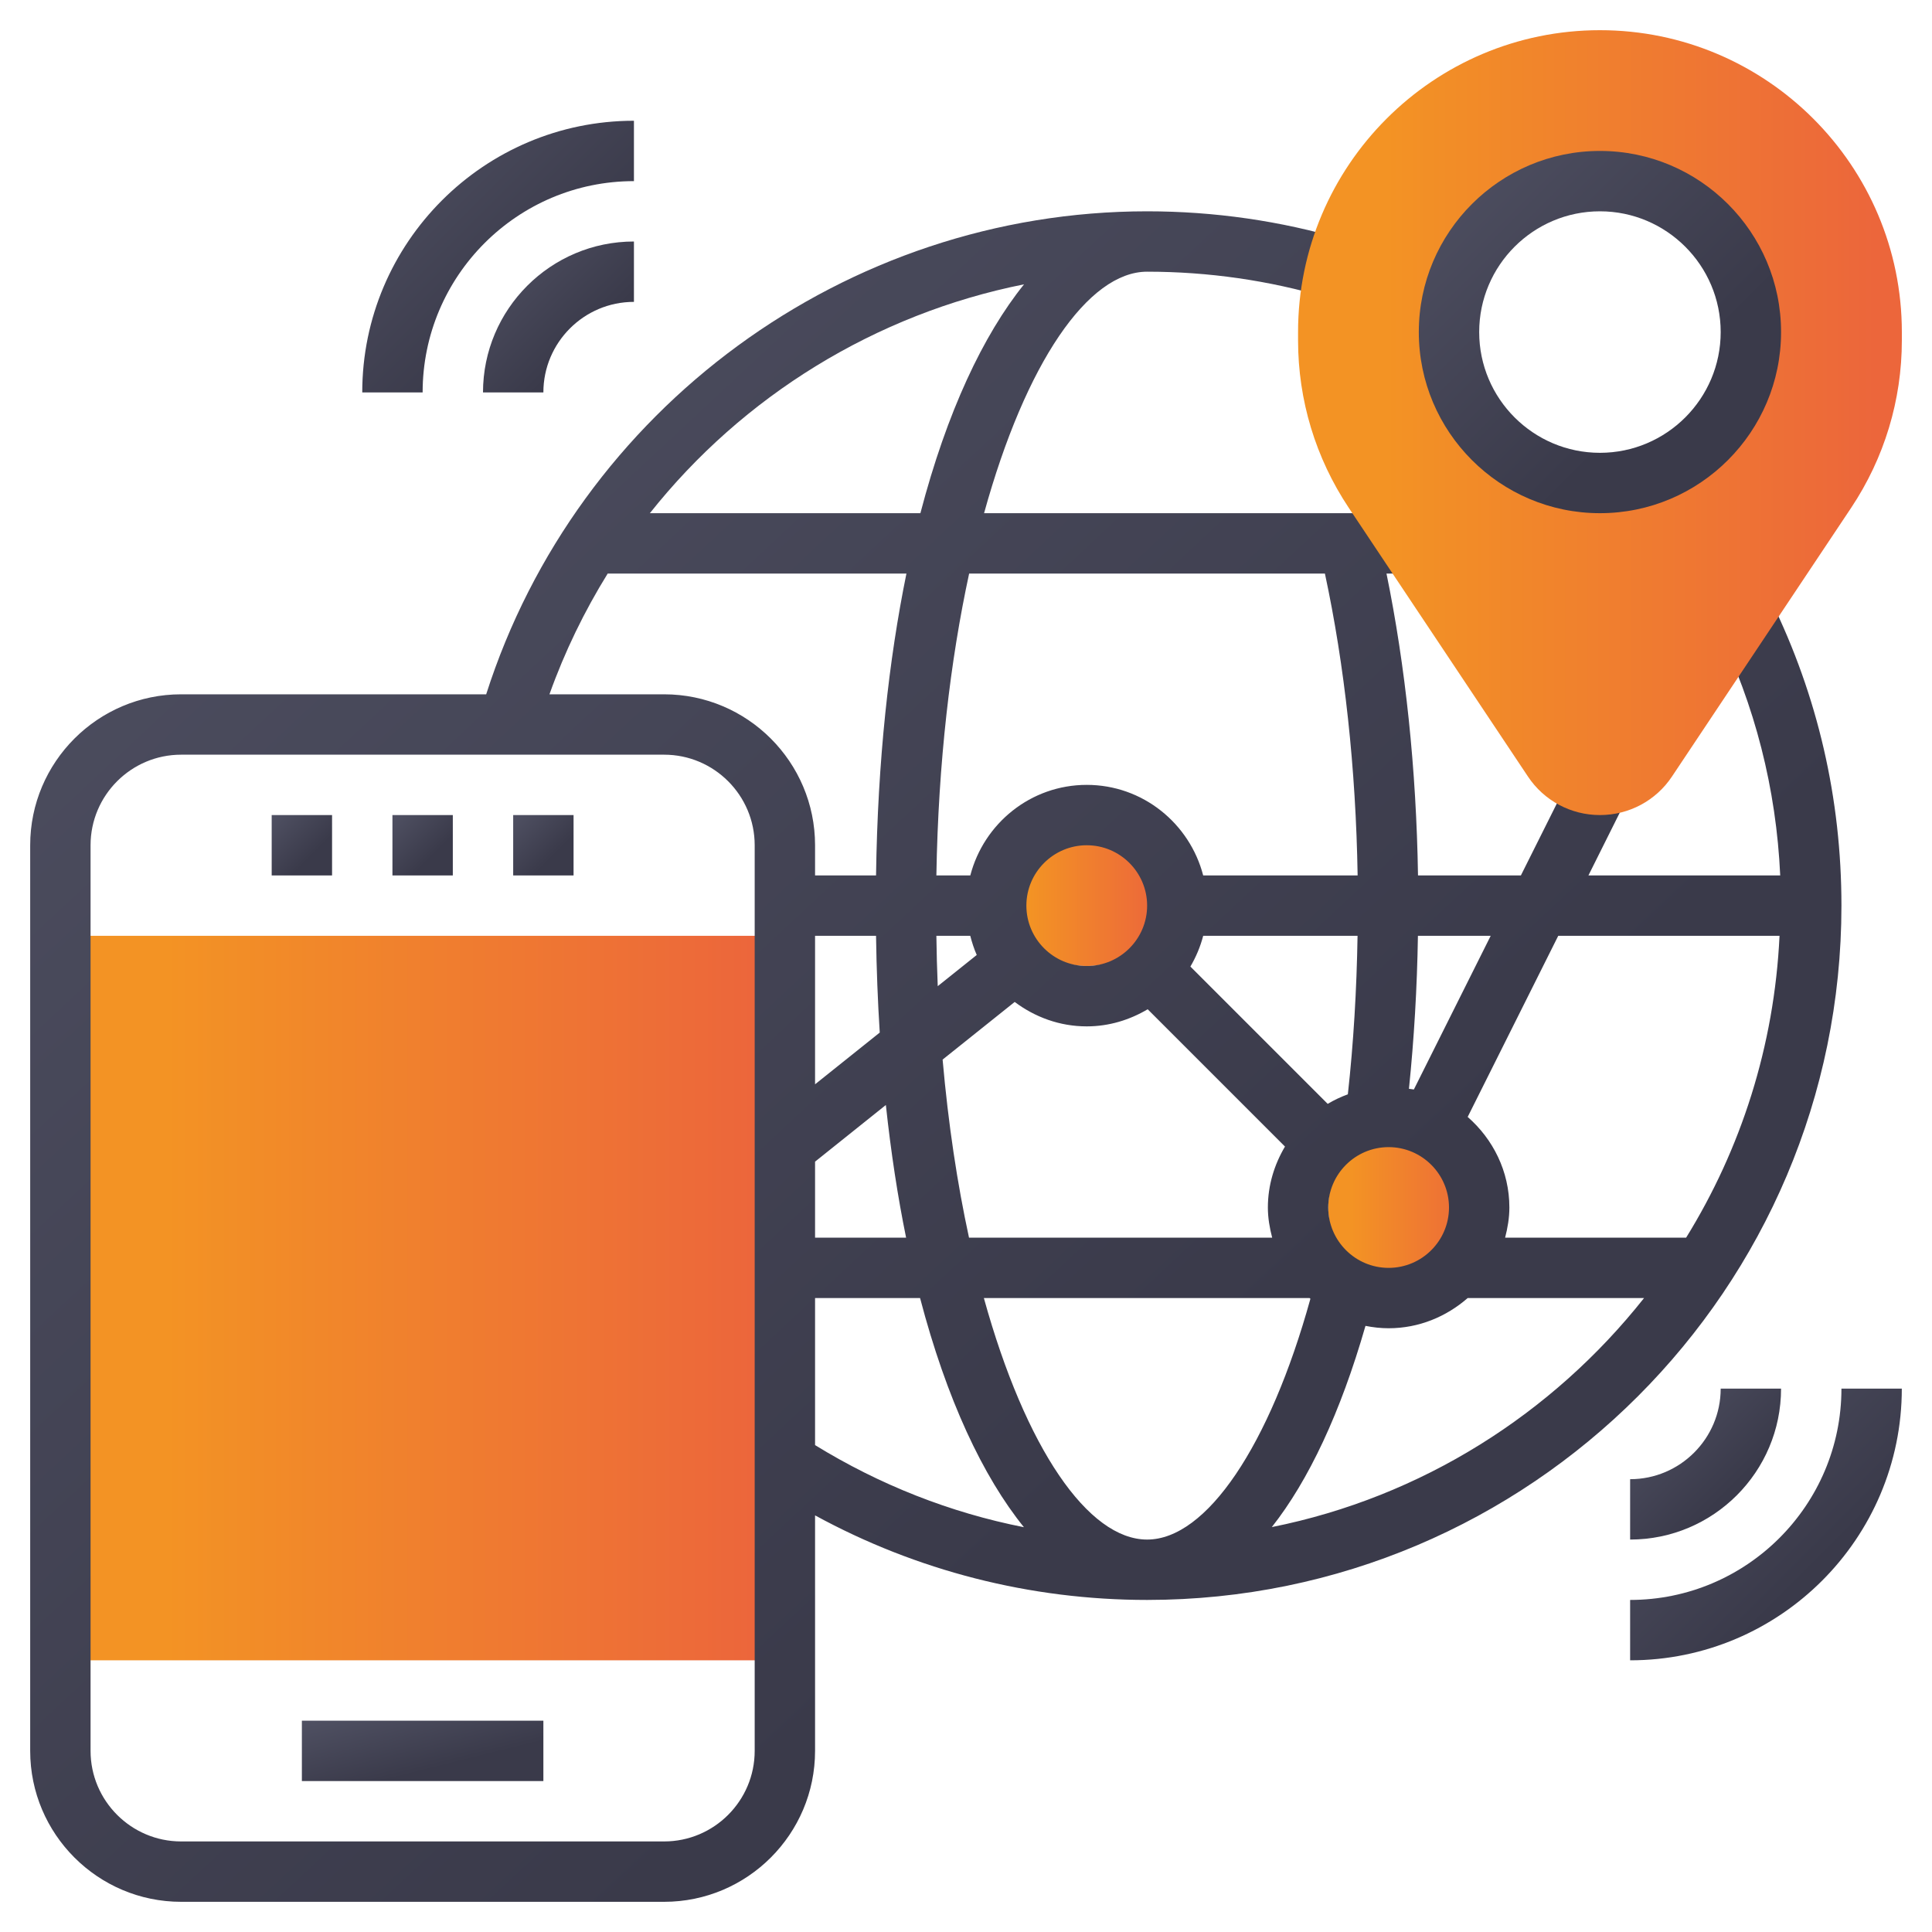 <svg width="48" height="48" viewBox="0 0 48 48" fill="none" xmlns="http://www.w3.org/2000/svg">
<path d="M1.5 23.25H19.5V41.25H1.5V23.25Z" fill="url(#paint0_linear)"/>
<path d="M7.5 42.75H13.5V44.25H7.5V42.75Z" fill="url(#paint1_linear)"/>
<path d="M13.5 9.75H12C12 7.682 13.682 6 15.75 6V7.5C14.509 7.5 13.5 8.509 13.5 9.75Z" fill="url(#paint2_linear)"/>
<path d="M10.5 9.75H9C9 6.029 12.028 3 15.75 3V4.5C12.855 4.5 10.5 6.855 10.5 9.75Z" fill="url(#paint3_linear)"/>
<path d="M40.5 36.75V38.25C42.568 38.25 44.25 36.568 44.25 34.5H42.75C42.75 35.74 41.74 36.75 40.5 36.75Z" fill="url(#paint4_linear)"/>
<path d="M45.75 34.5C45.75 37.394 43.395 39.75 40.5 39.75V41.25C44.221 41.25 47.25 38.222 47.25 34.5H45.75Z" fill="url(#paint5_linear)"/>
<path d="M12.75 20.25H14.25V21.75H12.75V20.25Z" fill="url(#paint6_linear)"/>
<path d="M6.75 20.25H8.25V21.75H6.75V20.25Z" fill="url(#paint7_linear)"/>
<path d="M9.75 20.25H11.25V21.75H9.75V20.25Z" fill="url(#paint8_linear)"/>
<circle cx="27" cy="22" r="2" fill="url(#paint9_linear)"/>
<circle cx="35" cy="30" r="2" fill="url(#paint10_linear)"/>
<path d="M44.003 14.927L42.656 15.586C43.603 17.524 44.13 19.595 44.229 21.75H39.464L40.42 19.835L39.079 19.164L37.786 21.75H35.23C35.188 19.103 34.918 16.55 34.447 14.25H35V12.75H24.449C25.483 9.007 27.038 6.75 28.5 6.75C30.023 6.75 31.527 6.967 32.973 7.394L33.398 5.956C31.814 5.487 30.166 5.25 28.5 5.25C21.008 5.25 14.345 10.159 12.079 17.25H4.5C2.432 17.25 0.75 18.932 0.75 21V43.5C0.75 45.568 2.432 47.25 4.5 47.25H16.5C18.568 47.25 20.25 45.568 20.25 43.5V37.649C22.771 39.025 25.597 39.75 28.5 39.75C38.011 39.75 45.75 32.012 45.75 22.5C45.75 19.843 45.162 17.296 44.003 14.927ZM35.228 23.25H37.036L35.127 27.068C35.087 27.06 35.045 27.058 35.005 27.051C35.132 25.814 35.207 24.544 35.228 23.25ZM34.5 28.5C35.327 28.5 36 29.173 36 30C36 30.827 35.327 31.5 34.5 31.5C33.673 31.5 33 30.827 33 30C33 29.173 33.673 28.5 34.5 28.5ZM31.607 30.75H24.075C23.785 29.413 23.56 27.931 23.419 26.325L25.21 24.893C25.711 25.269 26.326 25.5 27 25.5C27.555 25.5 28.068 25.339 28.514 25.075L31.925 28.486C31.661 28.932 31.5 29.445 31.5 30C31.5 30.26 31.544 30.509 31.607 30.75ZM23.298 24.501C23.28 24.091 23.27 23.672 23.264 23.25H24.106C24.148 23.413 24.199 23.573 24.267 23.726L23.298 24.501ZM25.5 22.5C25.5 21.673 26.173 21 27 21C27.827 21 28.5 21.673 28.5 22.5C28.5 23.327 27.827 24 27 24C26.173 24 25.5 23.327 25.5 22.5ZM29.575 24.014C29.714 23.777 29.822 23.522 29.893 23.25H33.728C33.706 24.594 33.628 25.913 33.487 27.188C33.311 27.252 33.145 27.331 32.986 27.425L29.575 24.014ZM32.917 14.25C33.407 16.527 33.686 19.088 33.73 21.75H29.893C29.558 20.46 28.393 19.5 27 19.5C25.607 19.5 24.442 20.46 24.107 21.75H23.264C23.311 18.937 23.612 16.403 24.078 14.25H32.917ZM25.442 7.064C24.428 8.323 23.526 10.232 22.867 12.75H16.146C18.454 9.842 21.748 7.802 25.442 7.064ZM15.098 14.25H22.52C22.083 16.392 21.806 18.89 21.765 21.75H20.25V21C20.25 18.932 18.568 17.25 16.5 17.25H13.651C14.03 16.189 14.518 15.187 15.098 14.25ZM20.25 23.25H21.765C21.777 24.082 21.808 24.882 21.857 25.654L20.25 26.939V23.25ZM20.25 28.861L22.009 27.453C22.136 28.634 22.304 29.733 22.512 30.75H20.25V28.861ZM18.75 43.5C18.75 44.74 17.741 45.75 16.5 45.75H4.5C3.26 45.75 2.25 44.74 2.25 43.5V21C2.25 19.759 3.26 18.75 4.5 18.75H16.5C17.741 18.75 18.75 19.759 18.75 21V43.5ZM20.25 35.903V32.25H22.859C23.52 34.77 24.422 36.686 25.439 37.943C23.605 37.582 21.853 36.889 20.25 35.903ZM28.5 38.25C27.037 38.25 25.48 35.992 24.444 32.25H32.536C32.543 32.256 32.55 32.261 32.557 32.267C31.546 35.917 29.976 38.25 28.5 38.25ZM31.598 37.94C32.512 36.782 33.306 35.094 33.925 32.941C34.112 32.978 34.303 33 34.5 33C35.254 33 35.935 32.711 36.464 32.25H40.846C38.57 35.125 35.324 37.194 31.598 37.94ZM41.891 30.75H37.394C37.456 30.509 37.5 30.26 37.5 30C37.5 29.1 37.093 28.3 36.464 27.75L38.714 23.25H44.212C44.082 25.992 43.252 28.548 41.891 30.75Z" fill="url(#paint11_linear)"/>
<path d="M39.75 0.75C35.614 0.75 32.25 4.114 32.25 8.25V8.456C32.25 9.942 32.686 11.38 33.51 12.617L37.961 19.292C38.359 19.892 39.029 20.25 39.75 20.25C40.471 20.25 41.141 19.892 41.54 19.292L45.991 12.617C46.815 11.381 47.251 9.943 47.251 8.456V8.25C47.25 4.114 43.886 0.75 39.75 0.75ZM39.75 12C37.679 12 36 10.321 36 8.25C36 6.179 37.679 4.5 39.75 4.5C41.821 4.5 43.5 6.179 43.5 8.25C43.5 10.321 41.821 12 39.75 12Z" fill="url(#paint12_linear)"/>
<path d="M39.75 12.75C37.268 12.75 35.25 10.732 35.25 8.25C35.25 5.768 37.268 3.75 39.75 3.75C42.232 3.75 44.25 5.768 44.25 8.25C44.25 10.732 42.232 12.75 39.75 12.75ZM39.75 5.25C38.096 5.25 36.75 6.596 36.75 8.25C36.75 9.905 38.096 11.25 39.75 11.25C41.404 11.25 42.75 9.905 42.75 8.25C42.75 6.596 41.404 5.25 39.75 5.25Z" fill="url(#paint13_linear)"/>
<defs>
<linearGradient id="paint0_linear" x1="1.5" y1="41.25" x2="18.729" y2="41.25" gradientUnits="userSpaceOnUse">
<stop offset="0.151" stop-color="#F39324"/>
<stop offset="1" stop-color="#EC663B"/>
</linearGradient>
<linearGradient id="paint1_linear" x1="7.5" y1="42.75" x2="8.206" y2="45.574" gradientUnits="userSpaceOnUse">
<stop offset="0.024" stop-color="#4F5062"/>
<stop offset="0.67" stop-color="#3A3A4A"/>
</linearGradient>
<linearGradient id="paint2_linear" x1="12" y1="6" x2="15.75" y2="9.75" gradientUnits="userSpaceOnUse">
<stop offset="0.024" stop-color="#4F5062"/>
<stop offset="0.67" stop-color="#3A3A4A"/>
</linearGradient>
<linearGradient id="paint3_linear" x1="9" y1="3" x2="15.75" y2="9.75" gradientUnits="userSpaceOnUse">
<stop offset="0.024" stop-color="#4F5062"/>
<stop offset="0.67" stop-color="#3A3A4A"/>
</linearGradient>
<linearGradient id="paint4_linear" x1="40.5" y1="34.5" x2="44.25" y2="38.25" gradientUnits="userSpaceOnUse">
<stop offset="0.024" stop-color="#4F5062"/>
<stop offset="0.67" stop-color="#3A3A4A"/>
</linearGradient>
<linearGradient id="paint5_linear" x1="40.5" y1="34.5" x2="47.25" y2="41.25" gradientUnits="userSpaceOnUse">
<stop offset="0.024" stop-color="#4F5062"/>
<stop offset="0.67" stop-color="#3A3A4A"/>
</linearGradient>
<linearGradient id="paint6_linear" x1="12.75" y1="20.25" x2="14.25" y2="21.75" gradientUnits="userSpaceOnUse">
<stop offset="0.024" stop-color="#4F5062"/>
<stop offset="0.67" stop-color="#3A3A4A"/>
</linearGradient>
<linearGradient id="paint7_linear" x1="6.75" y1="20.25" x2="8.25" y2="21.75" gradientUnits="userSpaceOnUse">
<stop offset="0.024" stop-color="#4F5062"/>
<stop offset="0.67" stop-color="#3A3A4A"/>
</linearGradient>
<linearGradient id="paint8_linear" x1="9.75" y1="20.25" x2="11.25" y2="21.75" gradientUnits="userSpaceOnUse">
<stop offset="0.024" stop-color="#4F5062"/>
<stop offset="0.67" stop-color="#3A3A4A"/>
</linearGradient>
<linearGradient id="paint9_linear" x1="25" y1="24" x2="28.829" y2="24" gradientUnits="userSpaceOnUse">
<stop offset="0.151" stop-color="#F39324"/>
<stop offset="1" stop-color="#EC663B"/>
</linearGradient>
<linearGradient id="paint10_linear" x1="33" y1="32" x2="36.829" y2="32" gradientUnits="userSpaceOnUse">
<stop offset="0.151" stop-color="#F39324"/>
<stop offset="1" stop-color="#EC663B"/>
</linearGradient>
<linearGradient id="paint11_linear" x1="0.75" y1="5.25" x2="42.65" y2="50.143" gradientUnits="userSpaceOnUse">
<stop offset="0.024" stop-color="#4F5062"/>
<stop offset="0.67" stop-color="#3A3A4A"/>
</linearGradient>
<linearGradient id="paint12_linear" x1="32.25" y1="20.25" x2="46.608" y2="20.25" gradientUnits="userSpaceOnUse">
<stop offset="0.151" stop-color="#F39324"/>
<stop offset="1" stop-color="#EC663B"/>
</linearGradient>
<linearGradient id="paint13_linear" x1="35.25" y1="3.75" x2="44.25" y2="12.75" gradientUnits="userSpaceOnUse">
<stop offset="0.024" stop-color="#4F5062"/>
<stop offset="0.67" stop-color="#3A3A4A"/>
</linearGradient>
</defs>
</svg>
